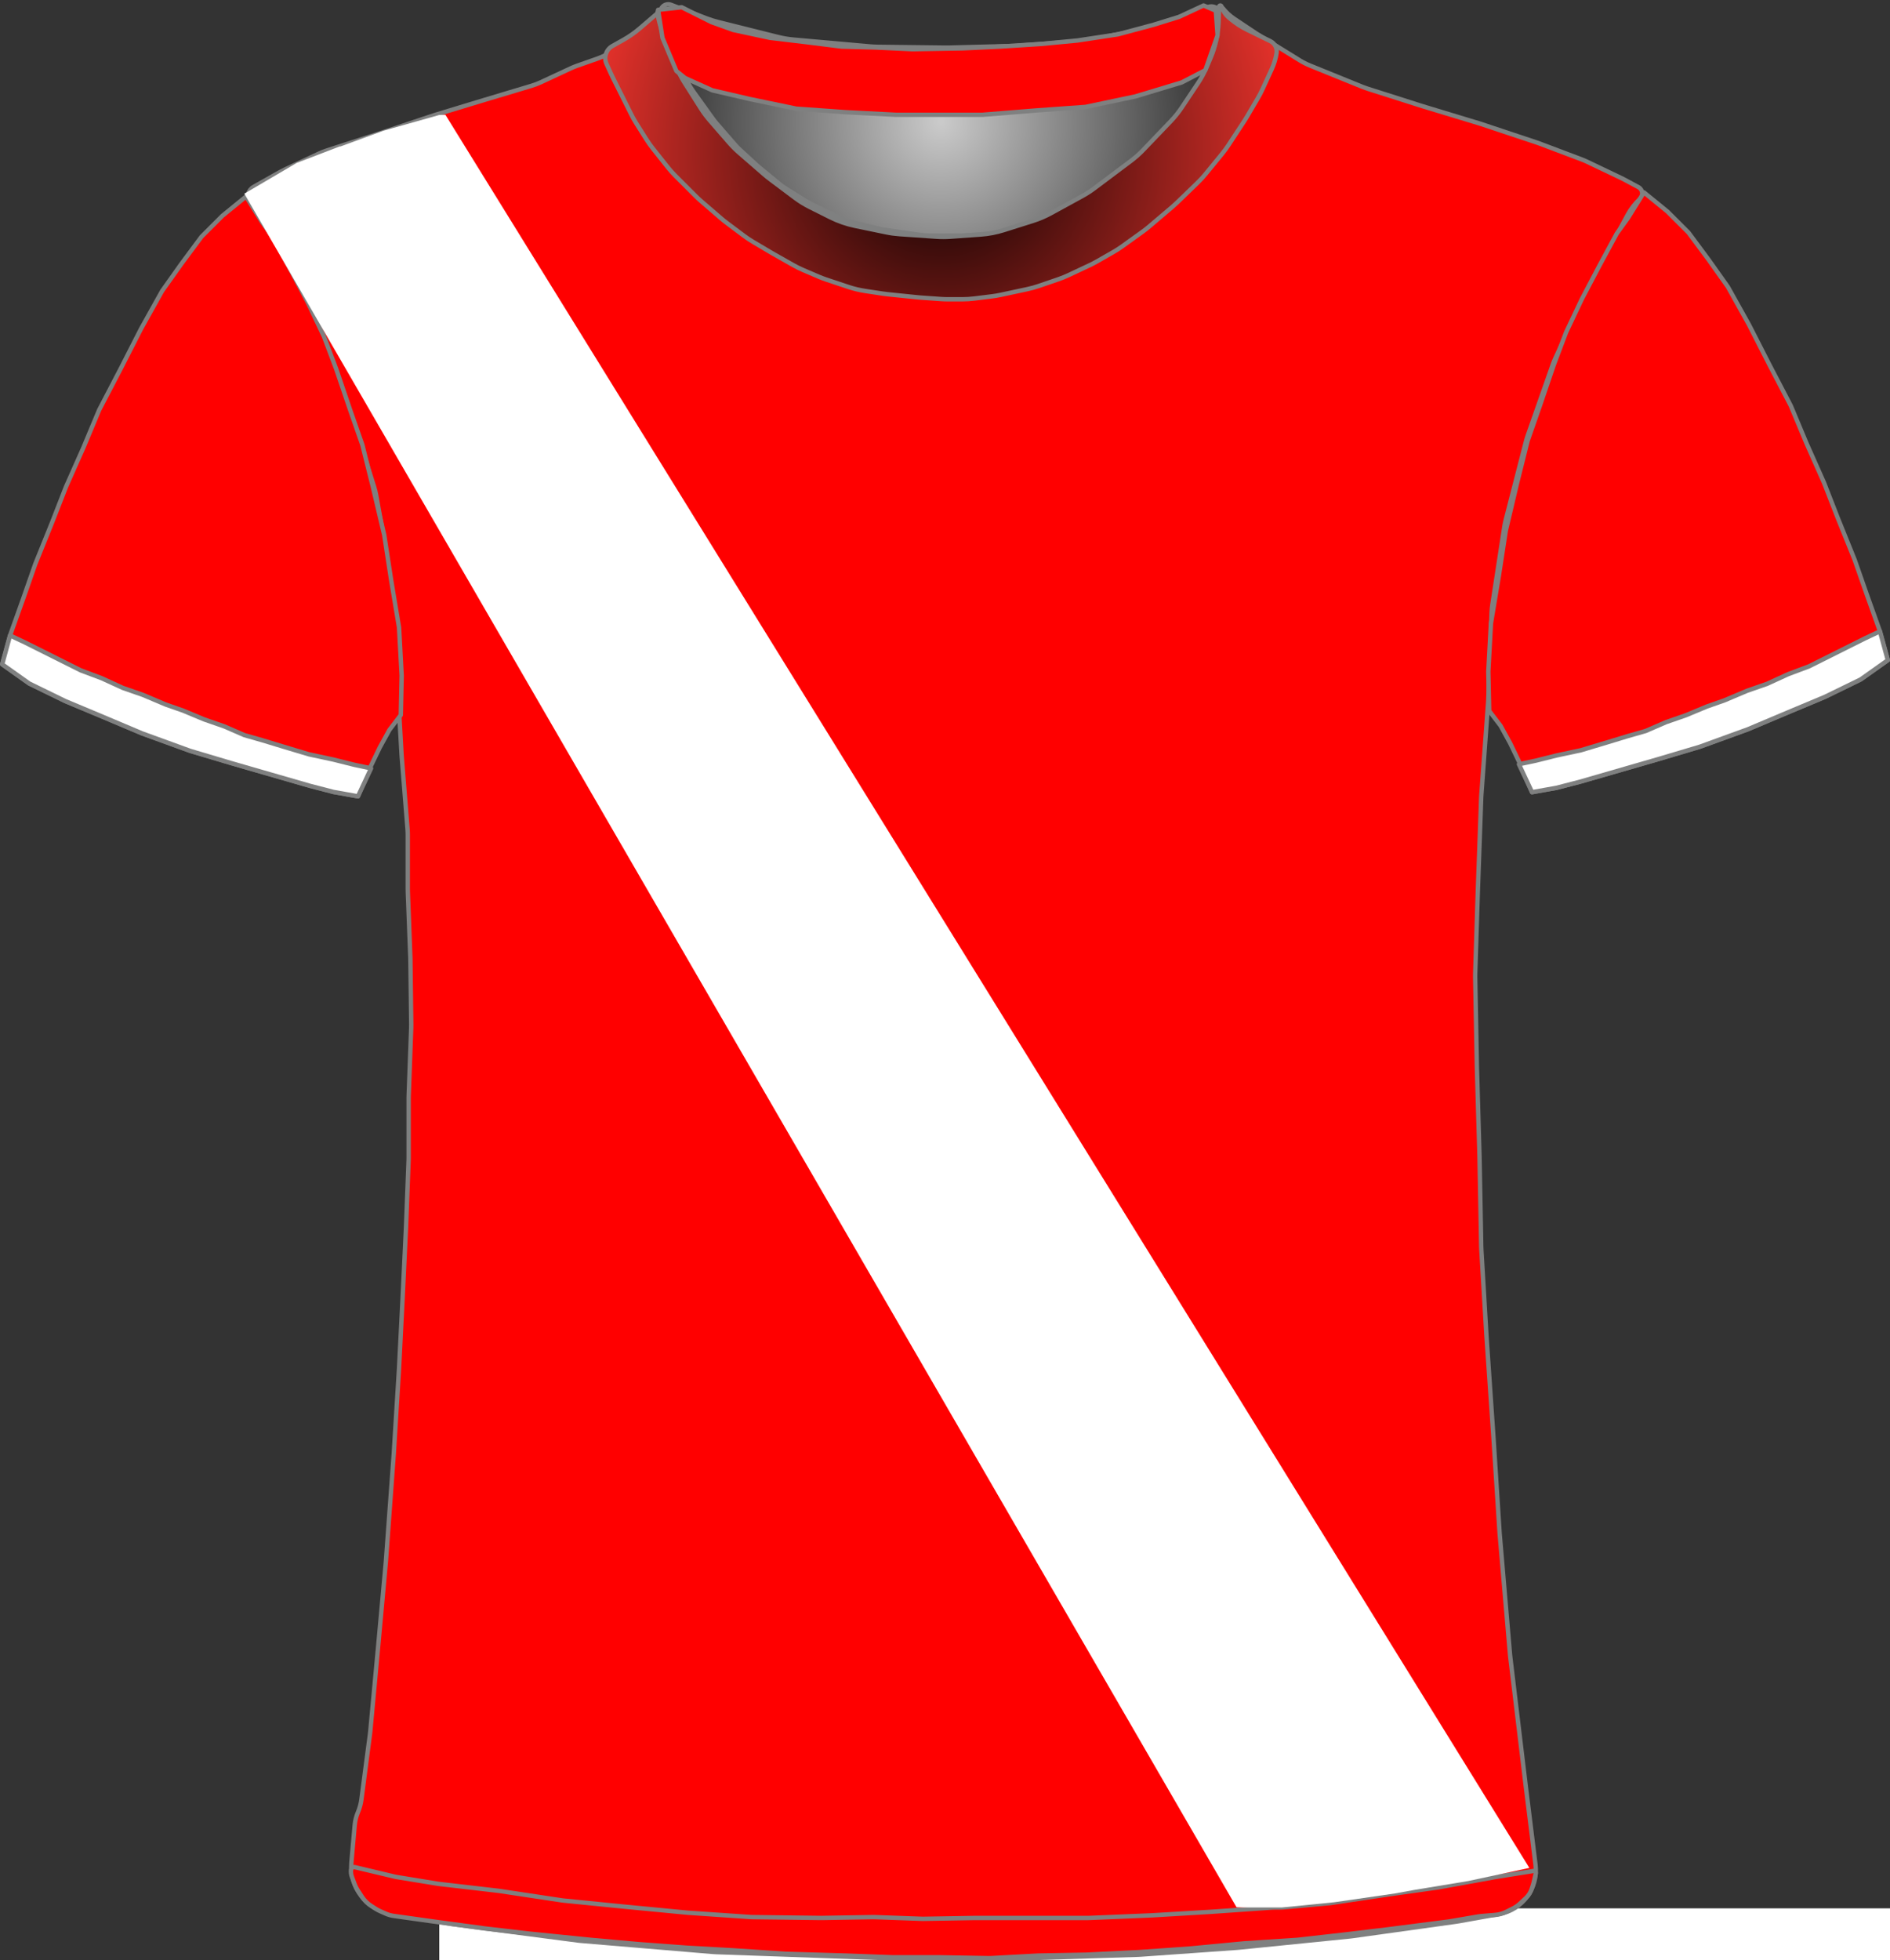 <?xml version="1.0" encoding="UTF-8" standalone="no"?>
<!DOCTYPE svg PUBLIC "-//W3C//DTD SVG 1.1//EN" "http://www.w3.org/Graphics/SVG/1.1/DTD/svg11.dtd">
<svg xmlns="http://www.w3.org/2000/svg" xmlns:xl="http://www.w3.org/1999/xlink" version="1.1" viewBox="-100.5 -436.5 432.405 448.4" width="432.405pt" height="448.4pt" xmlns:dc="http://purl.org/dc/elements/1.1/">
  <rect x="-100.5" y="-436.5" width="432.405" height="448.4" fill="#333333" stroke="none"/>
  <defs>
    <radialGradient cx="0" cy="0" r="1" id="Gradient" gradientUnits="userSpaceOnUse">
      <stop offset="0" stop-color="#cbcbcb"/>
      <stop offset="1" stop-color="#212121"/>
    </radialGradient>
    <radialGradient id="Obj_Gradient" xl:href="#Gradient" gradientTransform="translate(114.759 -408.6) scale(70.263)"/>
    <radialGradient cx="0" cy="0" r="1" id="Gradient_2" gradientUnits="userSpaceOnUse">
      <stop offset="0" stop-color="black"/>
      <stop offset="1" stop-color="#ed332c"/>
    </radialGradient>
    <radialGradient id="Obj_Gradient_2" xl:href="#Gradient_2" gradientTransform="translate(114.787 -401.645) scale(83.835)"/>
  </defs>
  <g stroke="none" stroke-opacity="1" stroke-dasharray="none" fill="none" fill-opacity="1">
    <title>Jrs</title>
    <rect fill="white" width="432.405" height="448.4"/>
    <g>
      <title>Capa 1</title>
      <path d="M 53.006 -435.41 L 61.171 -432.292 C 62.029 -431.964 62.906 -431.688 63.797 -431.466 L 77.514 -428.036 C 78.676 -427.746 79.858 -427.547 81.051 -427.44 L 98.577 -425.879 C 99.165 -425.826 99.755 -425.796 100.345 -425.789 L 115.824 -425.605 C 116.114 -425.602 116.404 -425.604 116.695 -425.611 L 131.118 -425.986 C 131.479 -425.995 131.839 -426.013 132.199 -426.039 L 146.571 -427.091 C 147.562 -427.164 148.548 -427.3 149.521 -427.5 L 161.094 -429.878 C 162.136 -430.093 163.162 -430.379 164.165 -430.735 L 175.917 -434.91 C 177.007 -435.297 178.21 -434.766 178.659 -433.7 L 178.659 -433.7 C 179.181 -432.46 179.333 -431.095 179.097 -429.771 L 178.916 -428.76 C 178.613 -427.059 178.118 -425.397 177.442 -423.807 L 175.899 -420.176 C 175.34 -418.861 174.661 -417.602 173.868 -416.414 L 170.183 -410.885 C 169.435 -409.764 168.591 -408.711 167.659 -407.737 L 161.364 -401.162 C 160.495 -400.256 159.555 -399.422 158.55 -398.668 L 150.176 -392.387 C 149.299 -391.73 148.377 -391.136 147.416 -390.61 L 140.231 -386.679 C 138.919 -385.961 137.542 -385.373 136.116 -384.923 L 129.443 -382.816 C 127.727 -382.274 125.952 -381.935 124.156 -381.807 L 117.27 -381.315 C 116.197 -381.238 115.121 -381.237 114.049 -381.311 L 105.612 -381.893 C 104.578 -381.964 103.55 -382.105 102.535 -382.315 L 95.4 -383.792 C 93.448 -384.195 91.556 -384.851 89.774 -385.743 L 85.114 -388.072 C 83.88 -388.69 82.704 -389.416 81.6 -390.244 L 75.918 -394.506 C 75.479 -394.835 75.052 -395.18 74.637 -395.54 L 68.882 -400.538 C 68.068 -401.245 67.304 -402.009 66.597 -402.823 L 62.192 -407.896 C 61.438 -408.764 60.75 -409.688 60.134 -410.659 L 56.4 -416.547 C 56.04 -417.115 55.704 -417.699 55.395 -418.297 L 53.775 -421.43 C 53.166 -422.608 52.659 -423.836 52.262 -425.101 L 50.982 -429.174 C 50.767 -429.858 50.584 -430.551 50.434 -431.251 L 50.359 -431.6 C 50.165 -432.508 50.272 -433.456 50.665 -434.297 L 50.759 -434.5 C 51.154 -435.345 52.134 -435.742 53.006 -435.41 Z" fill="url(#Obj_Gradient)"/>
      <path d="M 53.006 -435.41 L 61.171 -432.292 C 62.029 -431.964 62.906 -431.688 63.797 -431.466 L 77.514 -428.036 C 78.676 -427.746 79.858 -427.547 81.051 -427.44 L 98.577 -425.879 C 99.165 -425.826 99.755 -425.796 100.345 -425.789 L 115.824 -425.605 C 116.114 -425.602 116.404 -425.604 116.695 -425.611 L 131.118 -425.986 C 131.479 -425.995 131.839 -426.013 132.199 -426.039 L 146.571 -427.091 C 147.562 -427.164 148.548 -427.3 149.521 -427.5 L 161.094 -429.878 C 162.136 -430.093 163.162 -430.379 164.165 -430.735 L 175.917 -434.91 C 177.007 -435.297 178.21 -434.766 178.659 -433.7 L 178.659 -433.7 C 179.181 -432.46 179.333 -431.095 179.097 -429.771 L 178.916 -428.76 C 178.613 -427.059 178.118 -425.397 177.442 -423.807 L 175.899 -420.176 C 175.34 -418.861 174.661 -417.602 173.868 -416.414 L 170.183 -410.885 C 169.435 -409.764 168.591 -408.711 167.659 -407.737 L 161.364 -401.162 C 160.495 -400.256 159.555 -399.422 158.55 -398.668 L 150.176 -392.387 C 149.299 -391.73 148.377 -391.136 147.416 -390.61 L 140.231 -386.679 C 138.919 -385.961 137.542 -385.373 136.116 -384.923 L 129.443 -382.816 C 127.727 -382.274 125.952 -381.935 124.156 -381.807 L 117.27 -381.315 C 116.197 -381.238 115.121 -381.237 114.049 -381.311 L 105.612 -381.893 C 104.578 -381.964 103.55 -382.105 102.535 -382.315 L 95.4 -383.792 C 93.448 -384.195 91.556 -384.851 89.774 -385.743 L 85.114 -388.072 C 83.88 -388.69 82.704 -389.416 81.6 -390.244 L 75.918 -394.506 C 75.479 -394.835 75.052 -395.18 74.637 -395.54 L 68.882 -400.538 C 68.068 -401.245 67.304 -402.009 66.597 -402.823 L 62.192 -407.896 C 61.438 -408.764 60.75 -409.688 60.134 -410.659 L 56.4 -416.547 C 56.04 -417.115 55.704 -417.699 55.395 -418.297 L 53.775 -421.43 C 53.166 -422.608 52.659 -423.836 52.262 -425.101 L 50.982 -429.174 C 50.767 -429.858 50.584 -430.551 50.434 -431.251 L 50.359 -431.6 C 50.165 -432.508 50.272 -433.456 50.665 -434.297 L 50.759 -434.5 C 51.154 -435.345 52.134 -435.742 53.006 -435.41 Z" stroke="#7f8080" stroke-linecap="round" stroke-linejoin="round" stroke-width="1"/>
      <path d="M -11.027 1.264 L 2.716 3.554 C 2.899 3.585 3.083 3.612 3.267 3.636 L 31.621 7.352 C 31.867 7.384 32.115 7.41 32.362 7.431 L 62.605 9.968 C 62.862 9.989 63.12 10.005 63.377 10.014 L 102.308 11.39 C 102.497 11.397 102.685 11.4 102.874 11.4 L 134.341 11.4 C 134.507 11.4 134.674 11.397 134.841 11.392 L 159.875 10.61 C 160.086 10.603 160.296 10.593 160.506 10.578 L 182.553 9.017 C 182.712 9.006 182.87 8.992 183.028 8.976 L 208.288 6.431 C 208.49 6.41 208.691 6.386 208.892 6.358 L 232.685 3.043 C 232.889 3.014 233.092 2.982 233.295 2.946 L 242.491 1.3 C 247.818 .347 251.469 -4.607 250.802 -9.977 L 248.595 -27.768 C 248.592 -27.789 248.589 -27.811 248.587 -27.832 L 245.023 -57.531 C 245.002 -57.71 244.983 -57.89 244.968 -58.07 L 242.605 -85.63 C 242.596 -85.743 242.587 -85.857 242.58 -85.971 L 241.193 -107.562 C 241.192 -107.587 241.19 -107.613 241.188 -107.638 L 239.596 -130.724 C 239.593 -130.775 239.589 -130.825 239.586 -130.876 L 238.41 -150.678 C 238.397 -150.893 238.389 -151.107 238.385 -151.322 L 237.992 -171.917 C 237.991 -171.972 237.99 -172.028 237.988 -172.083 L 237.393 -192.317 C 237.392 -192.372 237.39 -192.428 237.389 -192.483 L 236.999 -212.992 C 236.993 -213.264 236.995 -213.536 237.004 -213.807 L 237.59 -232.167 C 237.59 -232.189 237.591 -232.211 237.592 -232.233 L 238.38 -254.102 C 238.387 -254.301 238.398 -254.499 238.413 -254.697 L 239.97 -275.918 C 239.984 -276.106 239.994 -276.294 240.001 -276.483 L 240.756 -296.382 C 240.779 -296.993 240.837 -297.603 240.931 -298.208 L 243.67 -316.012 C 243.75 -316.537 243.857 -317.058 243.99 -317.572 L 248.618 -335.53 C 248.733 -335.976 248.868 -336.418 249.021 -336.853 L 254.742 -353.092 C 254.908 -353.564 255.096 -354.027 255.305 -354.481 L 260.837 -366.466 C 260.939 -366.689 261.047 -366.909 261.16 -367.126 L 266.522 -377.468 C 266.568 -377.556 266.614 -377.644 266.662 -377.731 L 271.878 -387.348 C 272.615 -388.707 273.565 -389.94 274.691 -391 L 274.691 -391 C 275.366 -391.635 275.398 -392.698 274.763 -393.373 C 274.638 -393.505 274.493 -393.617 274.333 -393.702 L 271.119 -395.424 C 270.9 -395.541 270.679 -395.653 270.455 -395.76 L 262.601 -399.509 C 262.194 -399.703 261.78 -399.88 261.358 -400.039 L 251.683 -403.69 C 251.488 -403.763 251.292 -403.833 251.094 -403.899 L 238.4 -408.13 C 238.26 -408.177 238.121 -408.221 237.98 -408.264 L 225.097 -412.168 C 225.026 -412.189 224.956 -412.211 224.885 -412.233 L 212.381 -416.212 C 211.988 -416.337 211.599 -416.478 211.216 -416.633 L 199.24 -421.493 C 198.409 -421.83 197.607 -422.237 196.844 -422.709 L 187.224 -428.656 C 187.069 -428.752 186.915 -428.851 186.762 -428.952 L 181.872 -432.212 C 180.891 -432.867 180.019 -433.673 179.291 -434.6 L 179.291 -434.6 C 179.185 -434.734 178.991 -434.758 178.856 -434.652 C 178.753 -434.571 178.713 -434.435 178.754 -434.311 L 178.891 -433.9 C 179.35 -432.522 179.455 -431.051 179.195 -429.622 L 178.8 -427.449 C 178.528 -425.957 178.047 -424.512 177.369 -423.156 L 175.836 -420.091 C 175.54 -419.498 175.206 -418.923 174.838 -418.371 L 171.635 -413.566 C 171.206 -412.923 170.731 -412.312 170.214 -411.737 L 165.652 -406.668 C 165.611 -406.623 165.57 -406.577 165.528 -406.532 L 159.534 -400.024 C 158.906 -399.343 158.221 -398.717 157.485 -398.154 L 152.46 -394.312 C 152.014 -393.971 151.551 -393.654 151.071 -393.361 L 144.585 -389.406 C 143.923 -389.003 143.233 -388.648 142.52 -388.344 L 135.404 -385.316 C 134.597 -384.973 133.762 -384.696 132.909 -384.489 L 128.83 -383.5 C 128.005 -383.3 127.166 -383.166 126.32 -383.1 L 120.619 -382.65 C 120.201 -382.617 119.78 -382.6 119.36 -382.6 L 112.328 -382.6 C 111.571 -382.6 110.815 -382.654 110.065 -382.761 L 102.119 -383.896 C 101.634 -383.965 101.152 -384.057 100.675 -384.17 L 94.714 -385.59 C 93.569 -385.862 92.457 -386.261 91.399 -386.777 L 85.119 -389.844 C 84.634 -390.081 84.161 -390.343 83.702 -390.627 L 79.491 -393.242 C 78.891 -393.613 78.317 -394.025 77.772 -394.472 L 73.326 -398.124 C 73.103 -398.308 72.884 -398.498 72.671 -398.693 L 68.868 -402.179 C 68.417 -402.593 67.99 -403.032 67.589 -403.495 L 63.47 -408.247 C 63.151 -408.615 62.848 -408.998 62.564 -409.394 L 58.134 -415.564 C 57.639 -416.254 57.2 -416.981 56.821 -417.74 L 54.244 -422.893 C 54.209 -422.964 54.174 -423.036 54.139 -423.108 L 52.891 -425.7 C 52.04 -427.467 51.685 -429.431 51.862 -431.384 L 52.042 -433.367 C 52.066 -433.628 51.873 -433.86 51.611 -433.884 C 51.449 -433.899 51.29 -433.829 51.191 -433.7 L 51.191 -433.7 C 50.527 -432.837 49.747 -432.071 48.873 -431.424 L 44.976 -428.537 C 44.853 -428.446 44.728 -428.356 44.601 -428.268 L 39.979 -425.046 C 38.792 -424.219 37.499 -423.557 36.134 -423.077 L 31.527 -421.459 C 31.037 -421.286 30.555 -421.09 30.083 -420.871 L 23.236 -417.686 C 22.54 -417.363 21.822 -417.089 21.086 -416.869 L 10.216 -413.608 C 10.199 -413.603 10.182 -413.597 10.166 -413.592 L -.802 -410.263 C -.94 -410.221 -1.078 -410.177 -1.214 -410.132 L -14.136 -405.825 C -14.185 -405.808 -14.234 -405.792 -14.283 -405.776 L -25.651 -402.109 C -26.289 -401.903 -26.914 -401.657 -27.522 -401.373 L -35.454 -397.66 C -35.824 -397.487 -36.187 -397.299 -36.543 -397.098 L -42.489 -393.737 C -43.743 -393.029 -44.184 -391.439 -43.476 -390.186 C -43.399 -390.05 -43.31 -389.92 -43.209 -389.8 L -42.345 -388.763 C -41.59 -387.857 -40.938 -386.87 -40.4 -385.821 L -37.322 -379.821 C -37.247 -379.674 -37.169 -379.528 -37.089 -379.383 L -33.134 -372.227 C -33.051 -372.076 -32.97 -371.923 -32.891 -371.769 L -28.783 -363.731 C -28.534 -363.244 -28.31 -362.744 -28.112 -362.234 L -24.629 -353.252 C -24.616 -353.217 -24.602 -353.183 -24.589 -353.148 L -20.992 -344.062 C -20.87 -343.754 -20.758 -343.442 -20.655 -343.127 L -18.033 -335.074 C -18.017 -335.025 -18.001 -334.975 -17.986 -334.925 L -14.914 -325.167 C -14.711 -324.523 -14.549 -323.867 -14.429 -323.202 L -12.444 -312.193 C -12.421 -312.064 -12.399 -311.936 -12.379 -311.807 L -10.673 -300.813 C -10.631 -300.538 -10.595 -300.261 -10.567 -299.984 L -9.679 -291.287 C -9.633 -290.829 -9.606 -290.37 -9.599 -289.909 L -9.414 -277.934 C -9.411 -277.711 -9.403 -277.489 -9.39 -277.267 L -8.62 -263.785 C -8.613 -263.662 -8.604 -263.538 -8.594 -263.415 L -7.261 -246.841 C -7.226 -246.414 -7.209 -245.986 -7.209 -245.557 L -7.209 -233.108 C -7.209 -232.903 -7.205 -232.698 -7.197 -232.493 L -6.617 -217.404 C -6.612 -217.268 -6.608 -217.132 -6.607 -216.996 L -6.414 -202.2 C -6.411 -201.933 -6.414 -201.667 -6.424 -201.4 L -6.998 -185.896 C -7.006 -185.699 -7.009 -185.501 -7.009 -185.304 L -7.009 -171.708 C -7.009 -171.503 -7.013 -171.298 -7.021 -171.093 L -7.606 -155.878 C -7.608 -155.826 -7.61 -155.774 -7.613 -155.722 L -8.408 -139.219 C -8.409 -139.206 -8.41 -139.194 -8.41 -139.181 L -9.205 -123.489 C -9.208 -123.43 -9.211 -123.37 -9.215 -123.311 L -10.404 -104.09 C -10.407 -104.03 -10.411 -103.97 -10.416 -103.91 L -12.199 -79.541 C -12.206 -79.447 -12.213 -79.353 -12.222 -79.26 L -14.008 -59.615 C -14.009 -59.605 -14.01 -59.595 -14.011 -59.585 L -15.781 -40.5 C -15.8 -40.3 -15.822 -40.1 -15.848 -39.901 L -17.809 -24.928 C -17.942 -23.914 -18.211 -22.922 -18.609 -21.98 L -18.609 -21.98 C -19.007 -21.04 -19.255 -20.043 -19.346 -19.025 L -20.109 -10.48 C -20.617 -4.793 -16.659 .325 -11.027 1.264 Z" fill="red"/>
      <path d="M -11.027 1.264 L 2.716 3.554 C 2.899 3.585 3.083 3.612 3.267 3.636 L 31.621 7.352 C 31.867 7.384 32.115 7.41 32.362 7.431 L 62.605 9.968 C 62.862 9.989 63.12 10.005 63.377 10.014 L 102.308 11.39 C 102.497 11.397 102.685 11.4 102.874 11.4 L 134.341 11.4 C 134.507 11.4 134.674 11.397 134.841 11.392 L 159.875 10.61 C 160.086 10.603 160.296 10.593 160.506 10.578 L 182.553 9.017 C 182.712 9.006 182.87 8.992 183.028 8.976 L 208.288 6.431 C 208.49 6.41 208.691 6.386 208.892 6.358 L 232.685 3.043 C 232.889 3.014 233.092 2.982 233.295 2.946 L 242.491 1.3 C 247.818 .347 251.469 -4.607 250.802 -9.977 L 248.595 -27.768 C 248.592 -27.789 248.589 -27.811 248.587 -27.832 L 245.023 -57.531 C 245.002 -57.71 244.983 -57.89 244.968 -58.07 L 242.605 -85.63 C 242.596 -85.743 242.587 -85.857 242.58 -85.971 L 241.193 -107.562 C 241.192 -107.587 241.19 -107.613 241.188 -107.638 L 239.596 -130.724 C 239.593 -130.775 239.589 -130.825 239.586 -130.876 L 238.41 -150.678 C 238.397 -150.893 238.389 -151.107 238.385 -151.322 L 237.992 -171.917 C 237.991 -171.972 237.99 -172.028 237.988 -172.083 L 237.393 -192.317 C 237.392 -192.372 237.39 -192.428 237.389 -192.483 L 236.999 -212.992 C 236.993 -213.264 236.995 -213.536 237.004 -213.807 L 237.59 -232.167 C 237.59 -232.189 237.591 -232.211 237.592 -232.233 L 238.38 -254.102 C 238.387 -254.301 238.398 -254.499 238.413 -254.697 L 239.97 -275.918 C 239.984 -276.106 239.994 -276.294 240.001 -276.483 L 240.756 -296.382 C 240.779 -296.993 240.837 -297.603 240.931 -298.208 L 243.67 -316.012 C 243.75 -316.537 243.857 -317.058 243.99 -317.572 L 248.618 -335.53 C 248.733 -335.976 248.868 -336.418 249.021 -336.853 L 254.742 -353.092 C 254.908 -353.564 255.096 -354.027 255.305 -354.481 L 260.837 -366.466 C 260.939 -366.689 261.047 -366.909 261.16 -367.126 L 266.522 -377.468 C 266.568 -377.556 266.614 -377.644 266.662 -377.731 L 271.878 -387.348 C 272.615 -388.707 273.565 -389.94 274.691 -391 L 274.691 -391 C 275.366 -391.635 275.398 -392.698 274.763 -393.373 C 274.638 -393.505 274.493 -393.617 274.333 -393.702 L 271.119 -395.424 C 270.9 -395.541 270.679 -395.653 270.455 -395.76 L 262.601 -399.509 C 262.194 -399.703 261.78 -399.88 261.358 -400.039 L 251.683 -403.69 C 251.488 -403.763 251.292 -403.833 251.094 -403.899 L 238.4 -408.13 C 238.26 -408.177 238.121 -408.221 237.98 -408.264 L 225.097 -412.168 C 225.026 -412.189 224.956 -412.211 224.885 -412.233 L 212.381 -416.212 C 211.988 -416.337 211.599 -416.478 211.216 -416.633 L 199.24 -421.493 C 198.409 -421.83 197.607 -422.237 196.844 -422.709 L 187.224 -428.656 C 187.069 -428.752 186.915 -428.851 186.762 -428.952 L 181.872 -432.212 C 180.891 -432.867 180.019 -433.673 179.291 -434.6 L 179.291 -434.6 C 179.185 -434.734 178.991 -434.758 178.856 -434.652 C 178.753 -434.571 178.713 -434.435 178.754 -434.311 L 178.891 -433.9 C 179.35 -432.522 179.455 -431.051 179.195 -429.622 L 178.8 -427.449 C 178.528 -425.957 178.047 -424.512 177.369 -423.156 L 175.836 -420.091 C 175.54 -419.498 175.206 -418.923 174.838 -418.371 L 171.635 -413.566 C 171.206 -412.923 170.731 -412.312 170.214 -411.737 L 165.652 -406.668 C 165.611 -406.623 165.57 -406.577 165.528 -406.532 L 159.534 -400.024 C 158.906 -399.343 158.221 -398.717 157.485 -398.154 L 152.46 -394.312 C 152.014 -393.971 151.551 -393.654 151.071 -393.361 L 144.585 -389.406 C 143.923 -389.003 143.233 -388.648 142.52 -388.344 L 135.404 -385.316 C 134.597 -384.973 133.762 -384.696 132.909 -384.489 L 128.83 -383.5 C 128.005 -383.3 127.166 -383.166 126.32 -383.1 L 120.619 -382.65 C 120.201 -382.617 119.78 -382.6 119.36 -382.6 L 112.328 -382.6 C 111.571 -382.6 110.815 -382.654 110.065 -382.761 L 102.119 -383.896 C 101.634 -383.965 101.152 -384.057 100.675 -384.17 L 94.714 -385.59 C 93.569 -385.862 92.457 -386.261 91.399 -386.777 L 85.119 -389.844 C 84.634 -390.081 84.161 -390.343 83.702 -390.627 L 79.491 -393.242 C 78.891 -393.613 78.317 -394.025 77.772 -394.472 L 73.326 -398.124 C 73.103 -398.308 72.884 -398.498 72.671 -398.693 L 68.868 -402.179 C 68.417 -402.593 67.99 -403.032 67.589 -403.495 L 63.47 -408.247 C 63.151 -408.615 62.848 -408.998 62.564 -409.394 L 58.134 -415.564 C 57.639 -416.254 57.2 -416.981 56.821 -417.74 L 54.244 -422.893 C 54.209 -422.964 54.174 -423.036 54.139 -423.108 L 52.891 -425.7 C 52.04 -427.467 51.685 -429.431 51.862 -431.384 L 52.042 -433.367 C 52.066 -433.628 51.873 -433.86 51.611 -433.884 C 51.449 -433.899 51.29 -433.829 51.191 -433.7 L 51.191 -433.7 C 50.527 -432.837 49.747 -432.071 48.873 -431.424 L 44.976 -428.537 C 44.853 -428.446 44.728 -428.356 44.601 -428.268 L 39.979 -425.046 C 38.792 -424.219 37.499 -423.557 36.134 -423.077 L 31.527 -421.459 C 31.037 -421.286 30.555 -421.09 30.083 -420.871 L 23.236 -417.686 C 22.54 -417.363 21.822 -417.089 21.086 -416.869 L 10.216 -413.608 C 10.199 -413.603 10.182 -413.597 10.166 -413.592 L -.802 -410.263 C -.94 -410.221 -1.078 -410.177 -1.214 -410.132 L -14.136 -405.825 C -14.185 -405.808 -14.234 -405.792 -14.283 -405.776 L -25.651 -402.109 C -26.289 -401.903 -26.914 -401.657 -27.522 -401.373 L -35.454 -397.66 C -35.824 -397.487 -36.187 -397.299 -36.543 -397.098 L -42.489 -393.737 C -43.743 -393.029 -44.184 -391.439 -43.476 -390.186 C -43.399 -390.05 -43.31 -389.92 -43.209 -389.8 L -42.345 -388.763 C -41.59 -387.857 -40.938 -386.87 -40.4 -385.821 L -37.322 -379.821 C -37.247 -379.674 -37.169 -379.528 -37.089 -379.383 L -33.134 -372.227 C -33.051 -372.076 -32.97 -371.923 -32.891 -371.769 L -28.783 -363.731 C -28.534 -363.244 -28.31 -362.744 -28.112 -362.234 L -24.629 -353.252 C -24.616 -353.217 -24.602 -353.183 -24.589 -353.148 L -20.992 -344.062 C -20.87 -343.754 -20.758 -343.442 -20.655 -343.127 L -18.033 -335.074 C -18.017 -335.025 -18.001 -334.975 -17.986 -334.925 L -14.914 -325.167 C -14.711 -324.523 -14.549 -323.867 -14.429 -323.202 L -12.444 -312.193 C -12.421 -312.064 -12.399 -311.936 -12.379 -311.807 L -10.673 -300.813 C -10.631 -300.538 -10.595 -300.261 -10.567 -299.984 L -9.679 -291.287 C -9.633 -290.829 -9.606 -290.37 -9.599 -289.909 L -9.414 -277.934 C -9.411 -277.711 -9.403 -277.489 -9.39 -277.267 L -8.62 -263.785 C -8.613 -263.662 -8.604 -263.538 -8.594 -263.415 L -7.261 -246.841 C -7.226 -246.414 -7.209 -245.986 -7.209 -245.557 L -7.209 -233.108 C -7.209 -232.903 -7.205 -232.698 -7.197 -232.493 L -6.617 -217.404 C -6.612 -217.268 -6.608 -217.132 -6.607 -216.996 L -6.414 -202.2 C -6.411 -201.933 -6.414 -201.667 -6.424 -201.4 L -6.998 -185.896 C -7.006 -185.699 -7.009 -185.501 -7.009 -185.304 L -7.009 -171.708 C -7.009 -171.503 -7.013 -171.298 -7.021 -171.093 L -7.606 -155.878 C -7.608 -155.826 -7.61 -155.774 -7.613 -155.722 L -8.408 -139.219 C -8.409 -139.206 -8.41 -139.194 -8.41 -139.181 L -9.205 -123.489 C -9.208 -123.43 -9.211 -123.37 -9.215 -123.311 L -10.404 -104.09 C -10.407 -104.03 -10.411 -103.97 -10.416 -103.91 L -12.199 -79.541 C -12.206 -79.447 -12.213 -79.353 -12.222 -79.26 L -14.008 -59.615 C -14.009 -59.605 -14.01 -59.595 -14.011 -59.585 L -15.781 -40.5 C -15.8 -40.3 -15.822 -40.1 -15.848 -39.901 L -17.809 -24.928 C -17.942 -23.914 -18.211 -22.922 -18.609 -21.98 L -18.609 -21.98 C -19.007 -21.04 -19.255 -20.043 -19.346 -19.025 L -20.109 -10.48 C -20.617 -4.793 -16.659 .325 -11.027 1.264 Z" stroke="#7f8080" stroke-linecap="round" stroke-linejoin="round" stroke-width="1"/>
      <path d="M -100 -284.554 L -93.8 -280.154 L -85.6 -276.154 L -77 -272.554 L -68 -268.754 L -57 -264.754 L -47.6 -261.954 L -38.6 -259.354 L -29.6 -256.754 L -24.2 -255.354 L -18.6 -254.354 L -16.2 -260.154 L -13.6 -265.554 L -11.4 -269.554 L -8.8 -272.954 L -8.6 -281.954 L -9.2 -292.954 L -11 -303.754 L -12.6 -314.154 L -15.2 -325.154 L -17.6 -334.754 L -20.4 -342.754 L -23.6 -352.154 L -26.4 -359.554 L -30 -367.154 L -34 -374.754 L -38 -382.154 L -40.6 -385.754 L -44.2 -391.554 L -49.6 -387.154 L -54.4 -382.354 L -59 -376.154 L -63.4 -369.954 L -68.2 -361.354 L -73 -351.954 L -77.8 -342.754 L -81.4 -334.154 L -85.4 -325.154 L -88.6 -316.954 L -92.4 -307.554 L -95.2 -299.554 L -98.2 -291.154 Z" fill="red"/>
      <path d="M -100 -284.554 L -93.8 -280.154 L -85.6 -276.154 L -77 -272.554 L -68 -268.754 L -57 -264.754 L -47.6 -261.954 L -38.6 -259.354 L -29.6 -256.754 L -24.2 -255.354 L -18.6 -254.354 L -16.2 -260.154 L -13.6 -265.554 L -11.4 -269.554 L -8.8 -272.954 L -8.6 -281.954 L -9.2 -292.954 L -11 -303.754 L -12.6 -314.154 L -15.2 -325.154 L -17.6 -334.754 L -20.4 -342.754 L -23.6 -352.154 L -26.4 -359.554 L -30 -367.154 L -34 -374.754 L -38 -382.154 L -40.6 -385.754 L -44.2 -391.554 L -49.6 -387.154 L -54.4 -382.354 L -59 -376.154 L -63.4 -369.954 L -68.2 -361.354 L -73 -351.954 L -77.8 -342.754 L -81.4 -334.154 L -85.4 -325.154 L -88.6 -316.954 L -92.4 -307.554 L -95.2 -299.554 L -98.2 -291.154 Z" stroke="#7f8080" stroke-linecap="round" stroke-linejoin="round" stroke-width="1"/>
      <path d="M 331.405 -285.497 L 325.205 -281.097 L 317.005 -277.097 L 308.405 -273.497 L 299.405 -269.697 L 288.405 -265.697 L 279.005 -262.897 L 270.005 -260.297 L 261.005 -257.697 L 255.605 -256.297 L 250.005 -255.297 L 247.605 -261.097 L 245.005 -266.497 L 242.805 -270.497 L 240.205 -273.897 L 240.005 -282.897 L 240.605 -293.897 L 242.405 -304.697 L 244.005 -315.097 L 246.605 -326.097 L 249.005 -335.697 L 251.805 -343.697 L 255.005 -353.097 L 257.805 -360.497 L 261.405 -368.097 L 265.405 -375.697 L 269.405 -383.097 L 272.005 -386.697 L 275.605 -392.497 L 281.005 -388.097 L 285.805 -383.297 L 290.405 -377.097 L 294.805 -370.897 L 299.605 -362.297 L 304.405 -352.897 L 309.205 -343.697 L 312.805 -335.097 L 316.805 -326.097 L 320.005 -317.897 L 323.805 -308.497 L 326.605 -300.497 L 329.605 -292.097 Z" fill="red"/>
      <path d="M 331.405 -285.497 L 325.205 -281.097 L 317.005 -277.097 L 308.405 -273.497 L 299.405 -269.697 L 288.405 -265.697 L 279.005 -262.897 L 270.005 -260.297 L 261.005 -257.697 L 255.605 -256.297 L 250.005 -255.297 L 247.605 -261.097 L 245.005 -266.497 L 242.805 -270.497 L 240.205 -273.897 L 240.005 -282.897 L 240.605 -293.897 L 242.405 -304.697 L 244.005 -315.097 L 246.605 -326.097 L 249.005 -335.697 L 251.805 -343.697 L 255.005 -353.097 L 257.805 -360.497 L 261.405 -368.097 L 265.405 -375.697 L 269.405 -383.097 L 272.005 -386.697 L 275.605 -392.497 L 281.005 -388.097 L 285.805 -383.297 L 290.405 -377.097 L 294.805 -370.897 L 299.605 -362.297 L 304.405 -352.897 L 309.205 -343.697 L 312.805 -335.097 L 316.805 -326.097 L 320.005 -317.897 L 323.805 -308.497 L 326.605 -300.497 L 329.605 -292.097 Z" stroke="#7f8080" stroke-linecap="round" stroke-linejoin="round" stroke-width="1"/>
      <path d="M -100 -284.554 L -93.8 -280.154 L -85.6 -276.154 L -77 -272.554 L -68 -268.754 L -57 -264.754 L -47.6 -261.954 L -38.6 -259.354 L -29.6 -256.754 L -24.2 -255.354 L -18.6 -254.354 L -15.6 -260.754 L -19.4 -261.554 L -24.2 -262.754 L -29.8 -263.954 L -35.8 -265.754 L -40.4 -267.154 L -44.6 -268.354 L -49.2 -270.354 L -53.8 -271.954 L -58.6 -273.954 L -62.6 -275.354 L -67.8 -277.554 L -72.4 -279.154 L -77.2 -281.354 L -82 -283.154 L -86 -285.154 L -90.4 -287.354 L -94.8 -289.554 L -98.2 -291.154 Z" fill="white"/>
      <path d="M -100 -284.554 L -93.8 -280.154 L -85.6 -276.154 L -77 -272.554 L -68 -268.754 L -57 -264.754 L -47.6 -261.954 L -38.6 -259.354 L -29.6 -256.754 L -24.2 -255.354 L -18.6 -254.354 L -15.6 -260.754 L -19.4 -261.554 L -24.2 -262.754 L -29.8 -263.954 L -35.8 -265.754 L -40.4 -267.154 L -44.6 -268.354 L -49.2 -270.354 L -53.8 -271.954 L -58.6 -273.954 L -62.6 -275.354 L -67.8 -277.554 L -72.4 -279.154 L -77.2 -281.354 L -82 -283.154 L -86 -285.154 L -90.4 -287.354 L -94.8 -289.554 L -98.2 -291.154 Z" stroke="#7f8080" stroke-linecap="round" stroke-linejoin="round" stroke-width="1"/>
      <path d="M 331.405 -285.497 L 325.205 -281.097 L 317.005 -277.097 L 308.405 -273.497 L 299.405 -269.697 L 288.405 -265.697 L 279.005 -262.897 L 270.005 -260.297 L 261.005 -257.697 L 255.605 -256.297 L 250.005 -255.297 L 247.005 -261.697 L 250.805 -262.497 L 255.605 -263.697 L 261.205 -264.897 L 267.205 -266.697 L 271.805 -268.097 L 276.005 -269.297 L 280.605 -271.297 L 285.205 -272.897 L 290.005 -274.897 L 294.005 -276.297 L 299.205 -278.497 L 303.805 -280.097 L 308.605 -282.297 L 313.405 -284.097 L 317.405 -286.097 L 321.805 -288.297 L 326.205 -290.497 L 329.605 -292.097 Z" fill="white"/>
      <path d="M 331.405 -285.497 L 325.205 -281.097 L 317.005 -277.097 L 308.405 -273.497 L 299.405 -269.697 L 288.405 -265.697 L 279.005 -262.897 L 270.005 -260.297 L 261.005 -257.697 L 255.605 -256.297 L 250.005 -255.297 L 247.005 -261.697 L 250.805 -262.497 L 255.605 -263.697 L 261.205 -264.897 L 267.205 -266.697 L 271.805 -268.097 L 276.005 -269.297 L 280.605 -271.297 L 285.205 -272.897 L 290.005 -274.897 L 294.005 -276.297 L 299.205 -278.497 L 303.805 -280.097 L 308.605 -282.297 L 313.405 -284.097 L 317.405 -286.097 L 321.805 -288.297 L 326.205 -290.497 L 329.605 -292.097 Z" stroke="#7f8080" stroke-linecap="round" stroke-linejoin="round" stroke-width="1"/>
      <path d="M 50.572 -434.036 L 45.843 -429.983 C 44.693 -428.997 43.448 -428.127 42.126 -427.385 L 39.6 -425.968 C 38.164 -425.163 37.584 -423.394 38.262 -421.895 L 39.28 -419.648 C 39.402 -419.38 39.528 -419.113 39.66 -418.85 L 41.462 -415.245 L 43.949 -410.271 C 44.291 -409.588 44.667 -408.922 45.075 -408.275 L 47.401 -404.592 C 47.842 -403.895 48.319 -403.222 48.832 -402.576 L 52.243 -398.278 C 52.789 -397.59 53.374 -396.934 53.995 -396.313 L 58.661 -391.647 C 59.062 -391.246 59.477 -390.86 59.907 -390.49 L 64.47 -386.556 C 64.865 -386.216 65.271 -385.889 65.688 -385.576 L 69.663 -382.595 C 70.329 -382.096 71.021 -381.633 71.737 -381.208 L 75.87 -378.759 C 75.998 -378.683 76.127 -378.609 76.257 -378.535 L 80.954 -375.873 C 81.692 -375.455 82.453 -375.078 83.233 -374.743 L 86.783 -373.222 C 87.369 -372.971 87.965 -372.744 88.57 -372.543 L 93.588 -370.87 C 94.835 -370.454 96.116 -370.146 97.416 -369.949 L 101.515 -369.328 C 101.88 -369.273 102.246 -369.226 102.614 -369.189 L 109.495 -368.483 C 109.74 -368.458 109.985 -368.437 110.231 -368.419 L 114.758 -368.102 C 115.294 -368.064 115.831 -368.045 116.368 -368.045 L 119.63 -368.045 C 120.584 -368.045 121.537 -368.105 122.483 -368.223 L 126.472 -368.721 C 127.132 -368.804 127.788 -368.915 128.438 -369.054 L 134.52 -370.358 C 135.414 -370.549 136.296 -370.794 137.161 -371.09 L 141.67 -372.636 C 142.464 -372.909 143.243 -373.224 144.003 -373.582 L 148.837 -375.857 C 149.387 -376.116 149.927 -376.396 150.455 -376.698 L 154.222 -378.851 C 154.915 -379.247 155.587 -379.679 156.235 -380.144 L 160.911 -383.505 C 161.412 -383.865 161.898 -384.245 162.368 -384.644 L 167.689 -389.159 C 168.071 -389.483 168.443 -389.82 168.803 -390.168 L 173.502 -394.716 C 174.142 -395.335 174.745 -395.991 175.309 -396.679 L 179.102 -401.316 C 179.609 -401.935 180.083 -402.58 180.522 -403.249 L 184.139 -408.753 C 184.355 -409.081 184.562 -409.415 184.76 -409.753 L 187.283 -414.057 C 187.669 -414.715 188.022 -415.393 188.341 -416.086 L 190.459 -420.697 C 190.992 -421.857 191.363 -423.085 191.562 -424.345 L 191.562 -424.345 C 191.741 -425.475 191.161 -426.588 190.134 -427.09 L 184.841 -429.678 C 183.526 -430.321 182.292 -431.115 181.162 -432.045 L 180.756 -432.38 C 179.912 -433.075 179.289 -434.001 178.962 -435.045 L 178.962 -435.045 C 178.916 -435.195 178.757 -435.278 178.608 -435.231 C 178.492 -435.195 178.413 -435.09 178.409 -434.97 L 178.3 -431.547 C 178.209 -428.704 177.592 -425.902 176.479 -423.284 L 175.602 -421.221 C 175.043 -419.907 174.364 -418.647 173.572 -417.459 L 169.886 -411.93 C 169.138 -410.809 168.294 -409.756 167.362 -408.782 L 161.067 -402.208 C 160.199 -401.301 159.258 -400.467 158.254 -399.714 L 149.879 -393.433 C 149.002 -392.775 148.08 -392.181 147.119 -391.655 L 139.934 -387.724 C 138.623 -387.007 137.245 -386.419 135.82 -385.969 L 129.147 -383.861 C 127.43 -383.319 125.655 -382.98 123.859 -382.852 L 116.973 -382.36 C 115.901 -382.284 114.824 -382.282 113.752 -382.356 L 105.315 -382.938 C 104.281 -383.01 103.253 -383.151 102.238 -383.361 L 95.103 -384.837 C 93.151 -385.241 91.26 -385.897 89.477 -386.788 L 84.817 -389.118 C 83.583 -389.735 82.407 -390.462 81.303 -391.29 L 75.621 -395.551 C 75.182 -395.88 74.755 -396.225 74.341 -396.585 L 68.585 -401.583 C 67.771 -402.29 67.007 -403.054 66.3 -403.868 L 61.895 -408.941 C 61.141 -409.809 60.453 -410.733 59.837 -411.704 L 56.103 -417.592 C 55.743 -418.161 55.408 -418.745 55.098 -419.343 L 53.478 -422.475 C 52.869 -423.653 52.362 -424.881 51.965 -426.146 L 50.685 -430.22 C 50.47 -430.903 50.287 -431.596 50.137 -432.296 L 49.912 -433.348 C 49.827 -433.745 50.053 -434.143 50.438 -434.273 L 50.438 -434.273 C 50.51 -434.297 50.589 -434.258 50.613 -434.186 C 50.631 -434.132 50.615 -434.073 50.572 -434.036 Z" fill="url(#Obj_Gradient_2)"/>
      <path d="M 50.572 -434.036 L 45.843 -429.983 C 44.693 -428.997 43.448 -428.127 42.126 -427.385 L 39.6 -425.968 C 38.164 -425.163 37.584 -423.394 38.262 -421.895 L 39.28 -419.648 C 39.402 -419.38 39.528 -419.113 39.66 -418.85 L 41.462 -415.245 L 43.949 -410.271 C 44.291 -409.588 44.667 -408.922 45.075 -408.275 L 47.401 -404.592 C 47.842 -403.895 48.319 -403.222 48.832 -402.576 L 52.243 -398.278 C 52.789 -397.59 53.374 -396.934 53.995 -396.313 L 58.661 -391.647 C 59.062 -391.246 59.477 -390.86 59.907 -390.49 L 64.47 -386.556 C 64.865 -386.216 65.271 -385.889 65.688 -385.576 L 69.663 -382.595 C 70.329 -382.096 71.021 -381.633 71.737 -381.208 L 75.87 -378.759 C 75.998 -378.683 76.127 -378.609 76.257 -378.535 L 80.954 -375.873 C 81.692 -375.455 82.453 -375.078 83.233 -374.743 L 86.783 -373.222 C 87.369 -372.971 87.965 -372.744 88.57 -372.543 L 93.588 -370.87 C 94.835 -370.454 96.116 -370.146 97.416 -369.949 L 101.515 -369.328 C 101.88 -369.273 102.246 -369.226 102.614 -369.189 L 109.495 -368.483 C 109.74 -368.458 109.985 -368.437 110.231 -368.419 L 114.758 -368.102 C 115.294 -368.064 115.831 -368.045 116.368 -368.045 L 119.63 -368.045 C 120.584 -368.045 121.537 -368.105 122.483 -368.223 L 126.472 -368.721 C 127.132 -368.804 127.788 -368.915 128.438 -369.054 L 134.52 -370.358 C 135.414 -370.549 136.296 -370.794 137.161 -371.09 L 141.67 -372.636 C 142.464 -372.909 143.243 -373.224 144.003 -373.582 L 148.837 -375.857 C 149.387 -376.116 149.927 -376.396 150.455 -376.698 L 154.222 -378.851 C 154.915 -379.247 155.587 -379.679 156.235 -380.144 L 160.911 -383.505 C 161.412 -383.865 161.898 -384.245 162.368 -384.644 L 167.689 -389.159 C 168.071 -389.483 168.443 -389.82 168.803 -390.168 L 173.502 -394.716 C 174.142 -395.335 174.745 -395.991 175.309 -396.679 L 179.102 -401.316 C 179.609 -401.935 180.083 -402.58 180.522 -403.249 L 184.139 -408.753 C 184.355 -409.081 184.562 -409.415 184.76 -409.753 L 187.283 -414.057 C 187.669 -414.715 188.022 -415.393 188.341 -416.086 L 190.459 -420.697 C 190.992 -421.857 191.363 -423.085 191.562 -424.345 L 191.562 -424.345 C 191.741 -425.475 191.161 -426.588 190.134 -427.09 L 184.841 -429.678 C 183.526 -430.321 182.292 -431.115 181.162 -432.045 L 180.756 -432.38 C 179.912 -433.075 179.289 -434.001 178.962 -435.045 L 178.962 -435.045 C 178.916 -435.195 178.757 -435.278 178.608 -435.231 C 178.492 -435.195 178.413 -435.09 178.409 -434.97 L 178.3 -431.547 C 178.209 -428.704 177.592 -425.902 176.479 -423.284 L 175.602 -421.221 C 175.043 -419.907 174.364 -418.647 173.572 -417.459 L 169.886 -411.93 C 169.138 -410.809 168.294 -409.756 167.362 -408.782 L 161.067 -402.208 C 160.199 -401.301 159.258 -400.467 158.254 -399.714 L 149.879 -393.433 C 149.002 -392.775 148.08 -392.181 147.119 -391.655 L 139.934 -387.724 C 138.623 -387.007 137.245 -386.419 135.82 -385.969 L 129.147 -383.861 C 127.43 -383.319 125.655 -382.98 123.859 -382.852 L 116.973 -382.36 C 115.901 -382.284 114.824 -382.282 113.752 -382.356 L 105.315 -382.938 C 104.281 -383.01 103.253 -383.151 102.238 -383.361 L 95.103 -384.837 C 93.151 -385.241 91.26 -385.897 89.477 -386.788 L 84.817 -389.118 C 83.583 -389.735 82.407 -390.462 81.303 -391.29 L 75.621 -395.551 C 75.182 -395.88 74.755 -396.225 74.341 -396.585 L 68.585 -401.583 C 67.771 -402.29 67.007 -403.054 66.3 -403.868 L 61.895 -408.941 C 61.141 -409.809 60.453 -410.733 59.837 -411.704 L 56.103 -417.592 C 55.743 -418.161 55.408 -418.745 55.098 -419.343 L 53.478 -422.475 C 52.869 -423.653 52.362 -424.881 51.965 -426.146 L 50.685 -430.22 C 50.47 -430.903 50.287 -431.596 50.137 -432.296 L 49.912 -433.348 C 49.827 -433.745 50.053 -434.143 50.438 -434.273 L 50.438 -434.273 C 50.51 -434.297 50.589 -434.258 50.613 -434.186 C 50.631 -434.132 50.615 -434.073 50.572 -434.036 Z" stroke="#7f8080" stroke-linecap="round" stroke-linejoin="round" stroke-width="1"/>
      <path d="M 50.059 -434.244 L 55.459 -434.844 L 62.259 -431.444 L 67.259 -429.644 L 75.659 -427.844 L 84.059 -426.844 L 92.059 -425.844 L 99.659 -425.644 L 108.259 -425.244 L 119.859 -425.444 L 128.259 -425.844 L 137.659 -426.444 L 146.059 -427.244 L 155.259 -428.644 L 163.459 -430.844 L 169.259 -432.644 L 174.859 -435.244 L 177.659 -434.044 L 178.059 -428.444 L 175.259 -420.444 L 169.859 -417.644 L 159.259 -414.444 L 147.859 -412.044 L 136.659 -411.244 L 124.259 -410.244 L 113.859 -410.244 L 104.459 -410.244 L 92.859 -410.844 L 81.659 -411.644 L 71.059 -413.844 L 62.459 -415.844 L 56.259 -418.644 L 54.259 -420.244 L 51.059 -427.844 Z" fill="red"/>
      <path d="M 50.059 -434.244 L 55.459 -434.844 L 62.259 -431.444 L 67.259 -429.644 L 75.659 -427.844 L 84.059 -426.844 L 92.059 -425.844 L 99.659 -425.644 L 108.259 -425.244 L 119.859 -425.444 L 128.259 -425.844 L 137.659 -426.444 L 146.059 -427.244 L 155.259 -428.644 L 163.459 -430.844 L 169.259 -432.644 L 174.859 -435.244 L 177.659 -434.044 L 178.059 -428.444 L 175.259 -420.444 L 169.859 -417.644 L 159.259 -414.444 L 147.859 -412.044 L 136.659 -411.244 L 124.259 -410.244 L 113.859 -410.244 L 104.459 -410.244 L 92.859 -410.844 L 81.659 -411.644 L 71.059 -413.844 L 62.459 -415.844 L 56.259 -418.644 L 54.259 -420.244 L 51.059 -427.844 Z" stroke="#7f8080" stroke-linecap="round" stroke-linejoin="round" stroke-width="1"/>
      <path d="M -20.187 -8.8 L -20.187 -8.8 C -20.252 -8.275 -20.19 -7.741 -20.004 -7.245 L -19.353 -5.509 C -19.176 -5.038 -18.949 -4.587 -18.675 -4.164 L -17.708 -2.668 C -17.167 -1.832 -16.454 -1.121 -15.616 -.583 L -14.538 .11 C -14.238 .303 -13.923 .473 -13.597 .618 L -12.28 1.203 C -11.683 1.469 -11.053 1.649 -10.406 1.74 L -1.396 3.001 C -1.386 3.003 -1.376 3.004 -1.366 3.005 L 10.35 4.594 C 10.396 4.6 10.442 4.606 10.488 4.611 L 20.771 5.798 C 20.803 5.802 20.835 5.805 20.867 5.808 L 34.577 7.199 C 34.605 7.202 34.633 7.205 34.661 7.207 L 45.767 8.199 C 45.802 8.202 45.837 8.205 45.872 8.207 L 56.558 8.999 C 56.599 9.002 56.639 9.005 56.68 9.007 L 67.188 9.602 C 67.209 9.603 67.23 9.604 67.25 9.605 L 79.293 10.395 C 79.377 10.401 79.461 10.405 79.545 10.407 L 92.993 10.803 C 93.01 10.803 93.028 10.804 93.046 10.804 L 103.69 11.199 C 103.776 11.202 103.862 11.203 103.949 11.203 L 114.558 11.203 C 114.599 11.203 114.64 11.204 114.681 11.204 L 125.767 11.399 C 125.935 11.402 126.103 11.399 126.271 11.39 L 136.892 10.81 C 136.977 10.806 137.062 10.803 137.146 10.801 L 147.911 10.605 C 147.983 10.604 148.055 10.602 148.127 10.598 L 160.146 10.007 C 160.195 10.005 160.244 10.002 160.292 9.998 L 171.532 9.209 C 171.59 9.205 171.648 9.201 171.706 9.195 L 184.117 8.013 C 184.185 8.007 184.254 8.001 184.322 7.997 L 196.254 7.214 C 196.364 7.207 196.474 7.197 196.584 7.185 L 206.996 6.006 C 207.011 6.004 207.027 6.002 207.042 6.001 L 216.99 4.807 C 217.01 4.805 217.029 4.802 217.048 4.8 L 230.884 3.022 C 230.981 3.01 231.078 2.995 231.175 2.979 L 237.728 1.855 C 237.929 1.821 238.132 1.795 238.335 1.778 L 241.567 1.511 C 242.456 1.438 243.323 1.195 244.121 .796 L 245.608 .053 C 246.208 -.248 246.762 -.633 247.253 -1.091 L 248.589 -2.337 C 249.195 -2.903 249.651 -3.613 249.913 -4.4 L 250.208 -5.284 C 250.278 -5.495 250.338 -5.708 250.388 -5.924 L 250.858 -7.959 C 250.893 -8.112 250.859 -8.272 250.766 -8.398 L 250.766 -8.398 C 250.676 -8.52 250.525 -8.582 250.375 -8.558 L 241.896 -7.209 C 241.845 -7.201 241.794 -7.192 241.743 -7.183 L 228.758 -4.822 C 228.666 -4.805 228.572 -4.79 228.479 -4.777 L 217.249 -3.201 C 217.229 -3.198 217.209 -3.195 217.189 -3.192 L 204.02 -1.227 C 203.886 -1.207 203.752 -1.191 203.617 -1.178 L 193.109 -.228 C 192.903 -.209 192.697 -.2 192.49 -.199 L 191.056 -.197 C 190.898 -.197 190.74 -.191 190.583 -.18 L 176.453 .801 C 176.43 .803 176.408 .804 176.385 .805 L 163.082 1.6 C 163.04 1.602 162.998 1.604 162.956 1.606 L 148.765 2.197 C 148.668 2.201 148.571 2.203 148.473 2.203 L 135.219 2.203 L 122.678 2.203 C 122.639 2.203 122.6 2.204 122.561 2.204 L 110.802 2.4 C 110.68 2.402 110.558 2.401 110.436 2.397 L 99.602 2.01 C 99.48 2.006 99.358 2.004 99.236 2.006 L 87.521 2.202 C 87.453 2.203 87.385 2.203 87.317 2.202 L 71.615 2.006 C 71.484 2.004 71.354 1.999 71.224 1.99 L 56.914 1.01 C 56.851 1.006 56.788 1 56.724 .994 L 42.233 -.395 C 42.224 -.396 42.214 -.397 42.205 -.398 L 28.393 -1.779 C 28.277 -1.791 28.162 -1.805 28.047 -1.823 L 13.737 -3.979 C 13.659 -3.991 13.58 -4.001 13.501 -4.01 L -.019 -5.578 C -.127 -5.59 -.234 -5.605 -.341 -5.623 L -9.733 -7.156 C -9.898 -7.183 -10.062 -7.216 -10.225 -7.255 L -19.302 -9.413 C -19.691 -9.506 -20.08 -9.266 -20.173 -8.878 C -20.179 -8.852 -20.184 -8.826 -20.187 -8.8 Z" fill="red"/>
      <path d="M -20.187 -8.8 L -20.187 -8.8 C -20.252 -8.275 -20.19 -7.741 -20.004 -7.245 L -19.353 -5.509 C -19.176 -5.038 -18.949 -4.587 -18.675 -4.164 L -17.708 -2.668 C -17.167 -1.832 -16.454 -1.121 -15.616 -.583 L -14.538 .11 C -14.238 .303 -13.923 .473 -13.597 .618 L -12.28 1.203 C -11.683 1.469 -11.053 1.649 -10.406 1.74 L -1.396 3.001 C -1.386 3.003 -1.376 3.004 -1.366 3.005 L 10.35 4.594 C 10.396 4.6 10.442 4.606 10.488 4.611 L 20.771 5.798 C 20.803 5.802 20.835 5.805 20.867 5.808 L 34.577 7.199 C 34.605 7.202 34.633 7.205 34.661 7.207 L 45.767 8.199 C 45.802 8.202 45.837 8.205 45.872 8.207 L 56.558 8.999 C 56.599 9.002 56.639 9.005 56.68 9.007 L 67.188 9.602 C 67.209 9.603 67.23 9.604 67.25 9.605 L 79.293 10.395 C 79.377 10.401 79.461 10.405 79.545 10.407 L 92.993 10.803 C 93.01 10.803 93.028 10.804 93.046 10.804 L 103.69 11.199 C 103.776 11.202 103.862 11.203 103.949 11.203 L 114.558 11.203 C 114.599 11.203 114.64 11.204 114.681 11.204 L 125.767 11.399 C 125.935 11.402 126.103 11.399 126.271 11.39 L 136.892 10.81 C 136.977 10.806 137.062 10.803 137.146 10.801 L 147.911 10.605 C 147.983 10.604 148.055 10.602 148.127 10.598 L 160.146 10.007 C 160.195 10.005 160.244 10.002 160.292 9.998 L 171.532 9.209 C 171.59 9.205 171.648 9.201 171.706 9.195 L 184.117 8.013 C 184.185 8.007 184.254 8.001 184.322 7.997 L 196.254 7.214 C 196.364 7.207 196.474 7.197 196.584 7.185 L 206.996 6.006 C 207.011 6.004 207.027 6.002 207.042 6.001 L 216.99 4.807 C 217.01 4.805 217.029 4.802 217.048 4.8 L 230.884 3.022 C 230.981 3.01 231.078 2.995 231.175 2.979 L 237.728 1.855 C 237.929 1.821 238.132 1.795 238.335 1.778 L 241.567 1.511 C 242.456 1.438 243.323 1.195 244.121 .796 L 245.608 .053 C 246.208 -.248 246.762 -.633 247.253 -1.091 L 248.589 -2.337 C 249.195 -2.903 249.651 -3.613 249.913 -4.4 L 250.208 -5.284 C 250.278 -5.495 250.338 -5.708 250.388 -5.924 L 250.858 -7.959 C 250.893 -8.112 250.859 -8.272 250.766 -8.398 L 250.766 -8.398 C 250.676 -8.52 250.525 -8.582 250.375 -8.558 L 241.896 -7.209 C 241.845 -7.201 241.794 -7.192 241.743 -7.183 L 228.758 -4.822 C 228.666 -4.805 228.572 -4.79 228.479 -4.777 L 217.249 -3.201 C 217.229 -3.198 217.209 -3.195 217.189 -3.192 L 204.02 -1.227 C 203.886 -1.207 203.752 -1.191 203.617 -1.178 L 193.109 -.228 C 192.903 -.209 192.697 -.2 192.49 -.199 L 191.056 -.197 C 190.898 -.197 190.74 -.191 190.583 -.18 L 176.453 .801 C 176.43 .803 176.408 .804 176.385 .805 L 163.082 1.6 C 163.04 1.602 162.998 1.604 162.956 1.606 L 148.765 2.197 C 148.668 2.201 148.571 2.203 148.473 2.203 L 135.219 2.203 L 122.678 2.203 C 122.639 2.203 122.6 2.204 122.561 2.204 L 110.802 2.4 C 110.68 2.402 110.558 2.401 110.436 2.397 L 99.602 2.01 C 99.48 2.006 99.358 2.004 99.236 2.006 L 87.521 2.202 C 87.453 2.203 87.385 2.203 87.317 2.202 L 71.615 2.006 C 71.484 2.004 71.354 1.999 71.224 1.99 L 56.914 1.01 C 56.851 1.006 56.788 1 56.724 .994 L 42.233 -.395 C 42.224 -.396 42.214 -.397 42.205 -.398 L 28.393 -1.779 C 28.277 -1.791 28.162 -1.805 28.047 -1.823 L 13.737 -3.979 C 13.659 -3.991 13.58 -4.001 13.501 -4.01 L -.019 -5.578 C -.127 -5.59 -.234 -5.605 -.341 -5.623 L -9.733 -7.156 C -9.898 -7.183 -10.062 -7.216 -10.225 -7.255 L -19.302 -9.413 C -19.691 -9.506 -20.08 -9.266 -20.173 -8.878 C -20.179 -8.852 -20.184 -8.826 -20.187 -8.8 Z" stroke="#7f8080" stroke-linecap="round" stroke-linejoin="round" stroke-width="1"/>
      <path d="M -44.6 -392.2 L -32.6 -399.244 L -22.8 -403 L -22.6 -403 L -12.786 -406.6 L 2324581e-12 -410.2 L 1.4 -410.244 L 249.4 -9.244 L 235.4 -6.244 L 223.014 -4.2 L 218.614 -3.4 L 204.814 -1.4 L 192.814 -.2 L 183.814 -.2 L 182.4 -.244 Z" fill="white"/>
      <path d="M -44.6 -392.2 L -32.6 -399.244 L -22.8 -403 L -22.6 -403 L -12.786 -406.6 L 2324581e-12 -410.2 L 1.4 -410.244 L 249.4 -9.244 L 235.4 -6.244 L 223.014 -4.2 L 218.614 -3.4 L 204.814 -1.4 L 192.814 -.2 L 183.814 -.2 L 182.4 -.244 Z" stroke="white" stroke-linecap="round" stroke-linejoin="round" stroke-width="0"/>
    </g>
  </g>
</svg>
